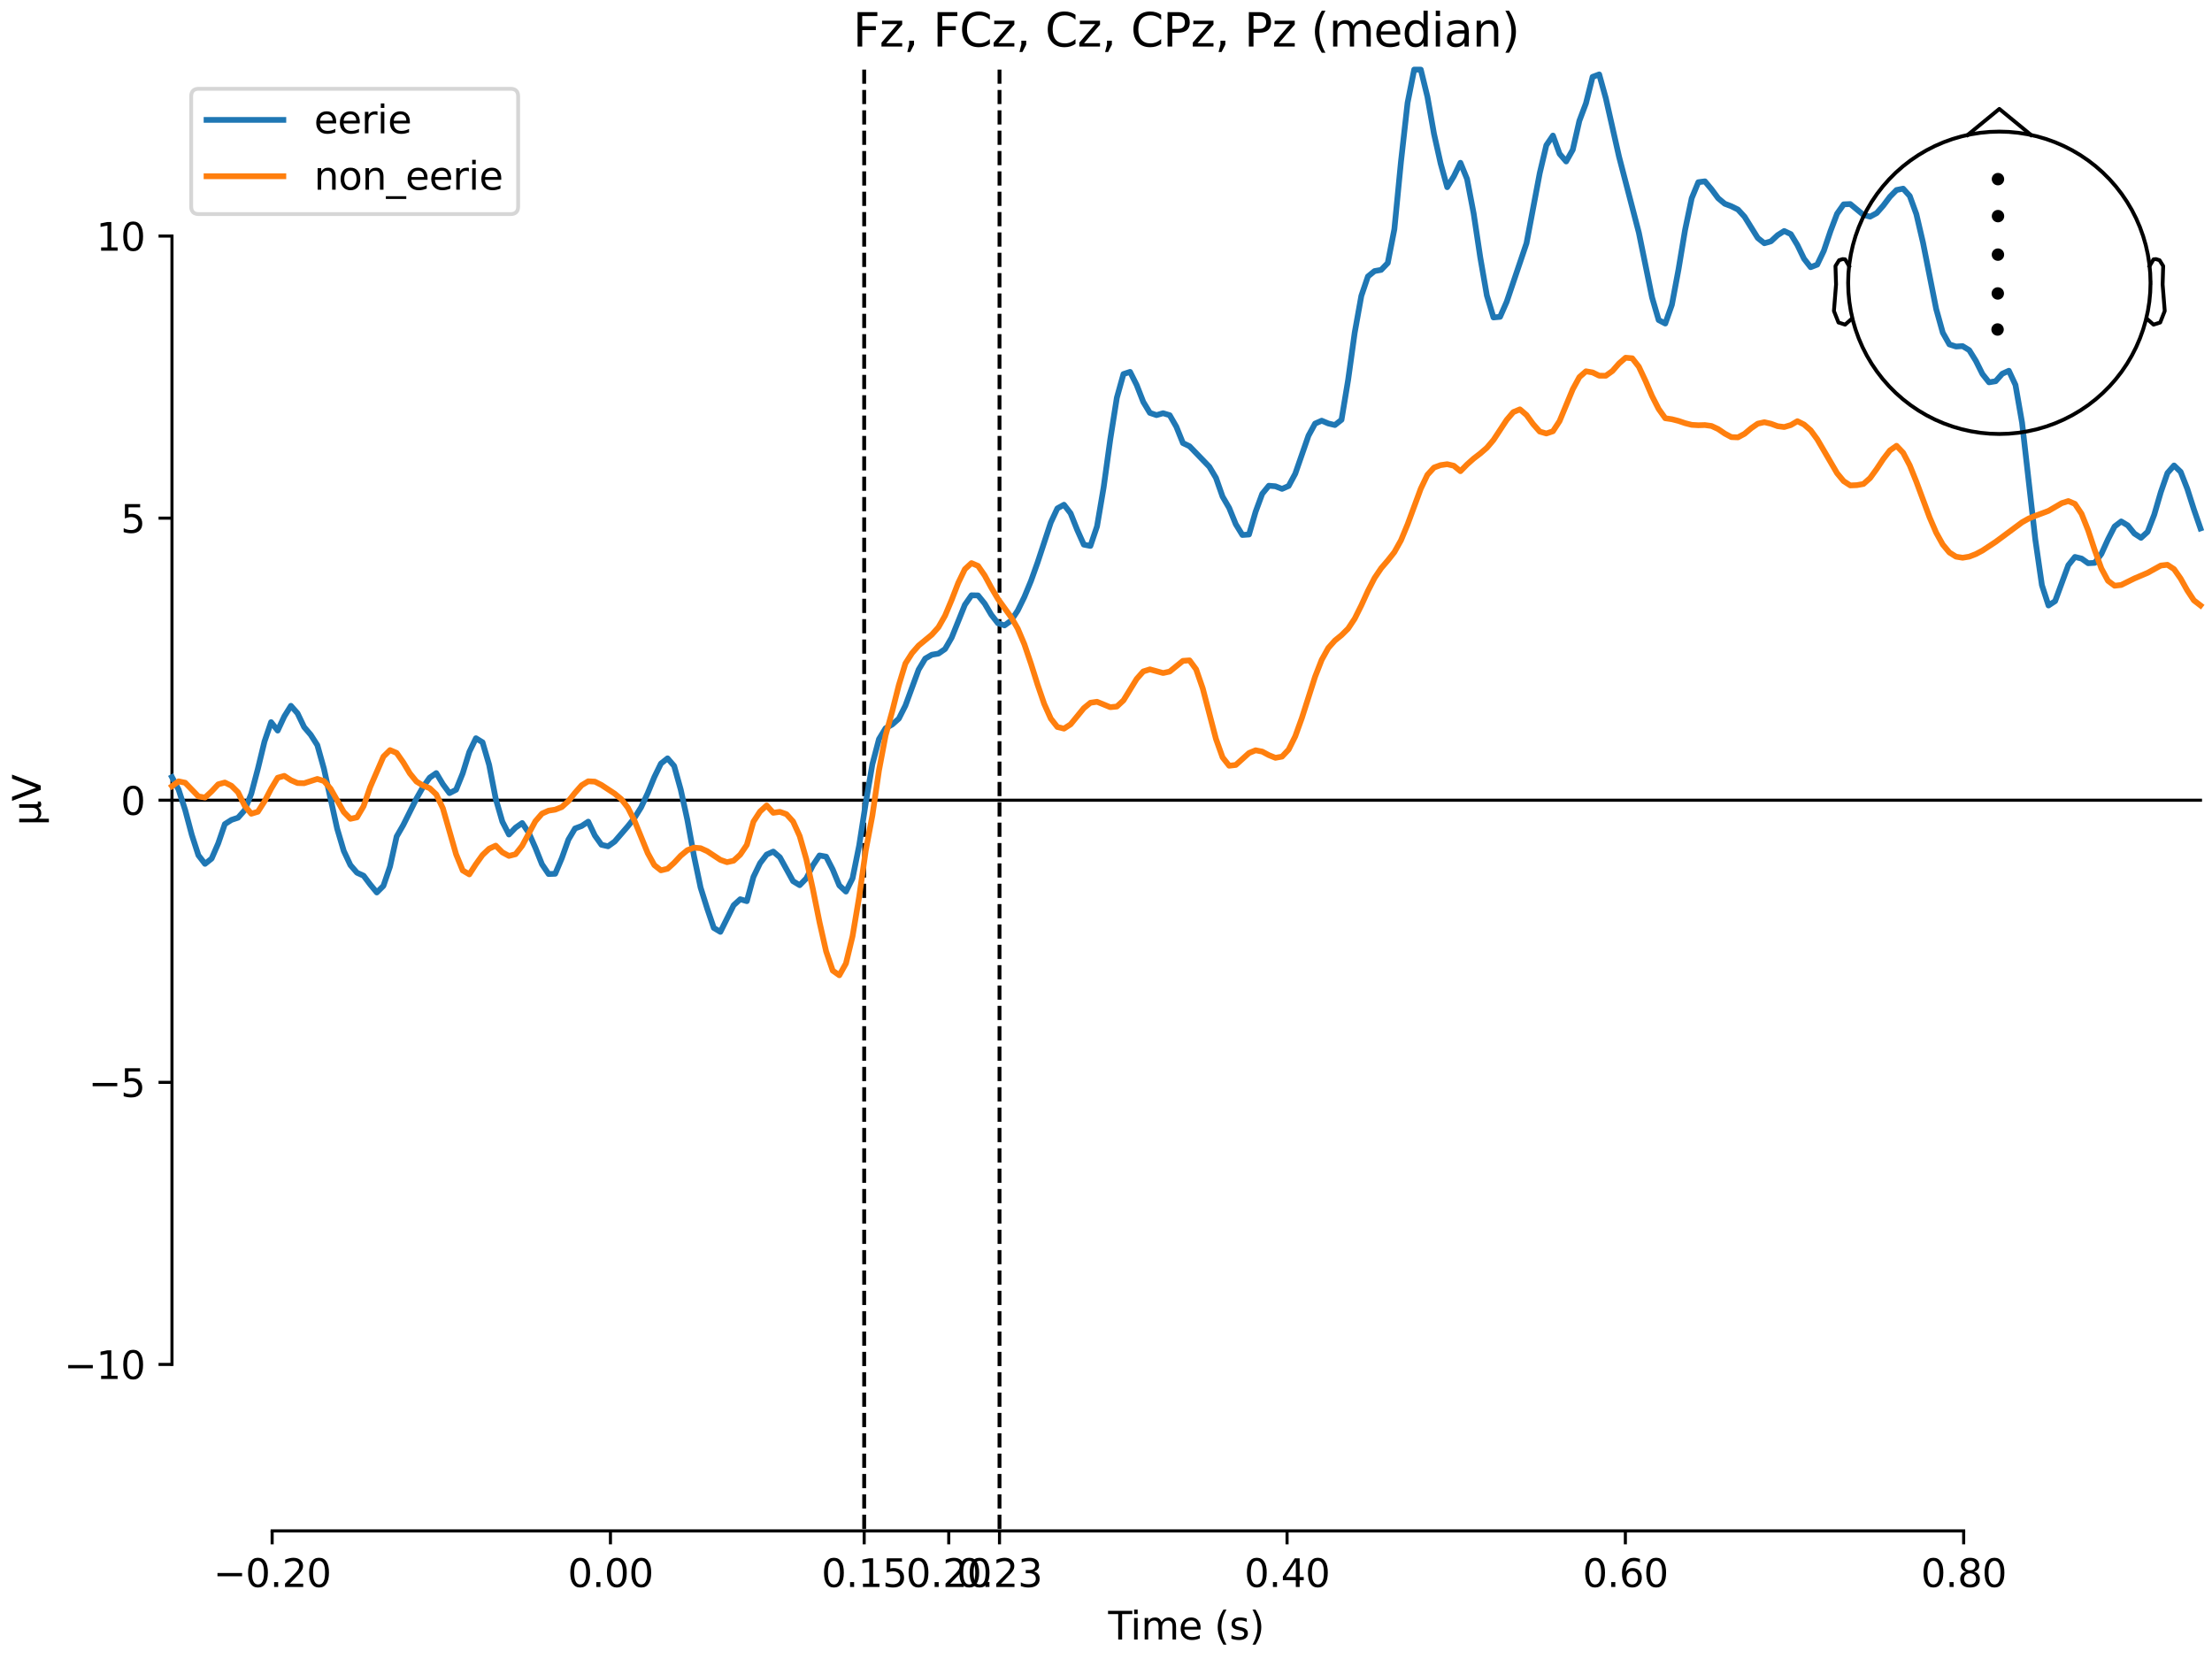 <?xml version="1.0" encoding="utf-8" standalone="no"?>
<!DOCTYPE svg PUBLIC "-//W3C//DTD SVG 1.1//EN"
  "http://www.w3.org/Graphics/SVG/1.1/DTD/svg11.dtd">
<svg xmlns:xlink="http://www.w3.org/1999/xlink" width="576pt" height="432pt" viewBox="0 0 576 432" xmlns="http://www.w3.org/2000/svg" version="1.1">
 <defs>
  <style type="text/css">*{stroke-linejoin: round; stroke-linecap: butt}</style>
 </defs>
 <g id="figure_1">
  <g id="patch_1">
   <path d="M 0 432 
L 576 432 
L 576 0 
L 0 0 
z
" style="fill: #ffffff"/>
  </g>
  <g id="axes_1">
   <g id="patch_2">
    <path d="M 44.783 398.644 
L 573 398.644 
L 573 18.118 
L 44.783 18.118 
L 44.783 398.644 
z
" style="fill: none; opacity: 0"/>
   </g>
   <g id="patch_3">
    <path d="M 44.783 355.286 
L 44.783 61.476 
" style="fill: none; stroke: #000000; stroke-width: 0.8; stroke-linejoin: miter; stroke-linecap: square"/>
   </g>
   <g id="LineCollection_1">
    <path d="M 225.031 18.118 
L 225.031 398.644 
" clip-path="url(#pe10d317ac9)" style="fill: none; stroke-dasharray: 3.7,1.6; stroke-dashoffset: 0; stroke: #000000"/>
    <path d="M 260.268 18.118 
L 260.268 398.644 
" clip-path="url(#pe10d317ac9)" style="fill: none; stroke-dasharray: 3.7,1.6; stroke-dashoffset: 0; stroke: #000000"/>
   </g>
   <g id="matplotlib.axis_1">
    <g id="xtick_1">
     <g id="line2d_1">
      <defs>
       <path id="m9ab045c591" d="M 0 0 
L 0 3.5 
" style="stroke: #000000; stroke-width: 0.8"/>
      </defs>
      <g>
       <use xlink:href="#m9ab045c591" x="70.867" y="398.644" style="stroke: #000000; stroke-width: 0.8"/>
      </g>
     </g>
     <g id="text_1">
      <!-- −0.20 -->
      <g transform="translate(55.544 413.242) scale(0.1 -0.1)">
       <defs>
        <path id="DejaVuSans-2212" d="M 678 2272 
L 4684 2272 
L 4684 1741 
L 678 1741 
L 678 2272 
z
" transform="scale(0.016)"/>
        <path id="DejaVuSans-30" d="M 2034 4250 
Q 1547 4250 1301 3770 
Q 1056 3291 1056 2328 
Q 1056 1369 1301 889 
Q 1547 409 2034 409 
Q 2525 409 2770 889 
Q 3016 1369 3016 2328 
Q 3016 3291 2770 3770 
Q 2525 4250 2034 4250 
z
M 2034 4750 
Q 2819 4750 3233 4129 
Q 3647 3509 3647 2328 
Q 3647 1150 3233 529 
Q 2819 -91 2034 -91 
Q 1250 -91 836 529 
Q 422 1150 422 2328 
Q 422 3509 836 4129 
Q 1250 4750 2034 4750 
z
" transform="scale(0.016)"/>
        <path id="DejaVuSans-2e" d="M 684 794 
L 1344 794 
L 1344 0 
L 684 0 
L 684 794 
z
" transform="scale(0.016)"/>
        <path id="DejaVuSans-32" d="M 1228 531 
L 3431 531 
L 3431 0 
L 469 0 
L 469 531 
Q 828 903 1448 1529 
Q 2069 2156 2228 2338 
Q 2531 2678 2651 2914 
Q 2772 3150 2772 3378 
Q 2772 3750 2511 3984 
Q 2250 4219 1831 4219 
Q 1534 4219 1204 4116 
Q 875 4013 500 3803 
L 500 4441 
Q 881 4594 1212 4672 
Q 1544 4750 1819 4750 
Q 2544 4750 2975 4387 
Q 3406 4025 3406 3419 
Q 3406 3131 3298 2873 
Q 3191 2616 2906 2266 
Q 2828 2175 2409 1742 
Q 1991 1309 1228 531 
z
" transform="scale(0.016)"/>
       </defs>
       <use xlink:href="#DejaVuSans-2212"/>
       <use xlink:href="#DejaVuSans-30" transform="translate(83.789 0)"/>
       <use xlink:href="#DejaVuSans-2e" transform="translate(147.412 0)"/>
       <use xlink:href="#DejaVuSans-32" transform="translate(179.199 0)"/>
       <use xlink:href="#DejaVuSans-30" transform="translate(242.822 0)"/>
      </g>
     </g>
    </g>
    <g id="xtick_2">
     <g id="line2d_2">
      <g>
       <use xlink:href="#m9ab045c591" x="158.96" y="398.644" style="stroke: #000000; stroke-width: 0.8"/>
      </g>
     </g>
     <g id="text_2">
      <!-- 0.00 -->
      <g transform="translate(147.828 413.242) scale(0.1 -0.1)">
       <use xlink:href="#DejaVuSans-30"/>
       <use xlink:href="#DejaVuSans-2e" transform="translate(63.623 0)"/>
       <use xlink:href="#DejaVuSans-30" transform="translate(95.41 0)"/>
       <use xlink:href="#DejaVuSans-30" transform="translate(159.033 0)"/>
      </g>
     </g>
    </g>
    <g id="xtick_3">
     <g id="line2d_3">
      <g>
       <use xlink:href="#m9ab045c591" x="225.031" y="398.644" style="stroke: #000000; stroke-width: 0.8"/>
      </g>
     </g>
     <g id="text_3">
      <!-- 0.15 -->
      <g transform="translate(213.898 413.242) scale(0.1 -0.1)">
       <defs>
        <path id="DejaVuSans-31" d="M 794 531 
L 1825 531 
L 1825 4091 
L 703 3866 
L 703 4441 
L 1819 4666 
L 2450 4666 
L 2450 531 
L 3481 531 
L 3481 0 
L 794 0 
L 794 531 
z
" transform="scale(0.016)"/>
        <path id="DejaVuSans-35" d="M 691 4666 
L 3169 4666 
L 3169 4134 
L 1269 4134 
L 1269 2991 
Q 1406 3038 1543 3061 
Q 1681 3084 1819 3084 
Q 2600 3084 3056 2656 
Q 3513 2228 3513 1497 
Q 3513 744 3044 326 
Q 2575 -91 1722 -91 
Q 1428 -91 1123 -41 
Q 819 9 494 109 
L 494 744 
Q 775 591 1075 516 
Q 1375 441 1709 441 
Q 2250 441 2565 725 
Q 2881 1009 2881 1497 
Q 2881 1984 2565 2268 
Q 2250 2553 1709 2553 
Q 1456 2553 1204 2497 
Q 953 2441 691 2322 
L 691 4666 
z
" transform="scale(0.016)"/>
       </defs>
       <use xlink:href="#DejaVuSans-30"/>
       <use xlink:href="#DejaVuSans-2e" transform="translate(63.623 0)"/>
       <use xlink:href="#DejaVuSans-31" transform="translate(95.41 0)"/>
       <use xlink:href="#DejaVuSans-35" transform="translate(159.033 0)"/>
      </g>
     </g>
    </g>
    <g id="xtick_4">
     <g id="line2d_4">
      <g>
       <use xlink:href="#m9ab045c591" x="247.054" y="398.644" style="stroke: #000000; stroke-width: 0.8"/>
      </g>
     </g>
     <g id="text_4">
      <!-- 0.20 -->
      <g transform="translate(235.921 413.242) scale(0.1 -0.1)">
       <use xlink:href="#DejaVuSans-30"/>
       <use xlink:href="#DejaVuSans-2e" transform="translate(63.623 0)"/>
       <use xlink:href="#DejaVuSans-32" transform="translate(95.41 0)"/>
       <use xlink:href="#DejaVuSans-30" transform="translate(159.033 0)"/>
      </g>
     </g>
    </g>
    <g id="xtick_5">
     <g id="line2d_5">
      <g>
       <use xlink:href="#m9ab045c591" x="260.268" y="398.644" style="stroke: #000000; stroke-width: 0.8"/>
      </g>
     </g>
     <g id="text_5">
      <!-- 0.23 -->
      <g transform="translate(249.135 413.242) scale(0.1 -0.1)">
       <defs>
        <path id="DejaVuSans-33" d="M 2597 2516 
Q 3050 2419 3304 2112 
Q 3559 1806 3559 1356 
Q 3559 666 3084 287 
Q 2609 -91 1734 -91 
Q 1441 -91 1130 -33 
Q 819 25 488 141 
L 488 750 
Q 750 597 1062 519 
Q 1375 441 1716 441 
Q 2309 441 2620 675 
Q 2931 909 2931 1356 
Q 2931 1769 2642 2001 
Q 2353 2234 1838 2234 
L 1294 2234 
L 1294 2753 
L 1863 2753 
Q 2328 2753 2575 2939 
Q 2822 3125 2822 3475 
Q 2822 3834 2567 4026 
Q 2313 4219 1838 4219 
Q 1578 4219 1281 4162 
Q 984 4106 628 3988 
L 628 4550 
Q 988 4650 1302 4700 
Q 1616 4750 1894 4750 
Q 2613 4750 3031 4423 
Q 3450 4097 3450 3541 
Q 3450 3153 3228 2886 
Q 3006 2619 2597 2516 
z
" transform="scale(0.016)"/>
       </defs>
       <use xlink:href="#DejaVuSans-30"/>
       <use xlink:href="#DejaVuSans-2e" transform="translate(63.623 0)"/>
       <use xlink:href="#DejaVuSans-32" transform="translate(95.41 0)"/>
       <use xlink:href="#DejaVuSans-33" transform="translate(159.033 0)"/>
      </g>
     </g>
    </g>
    <g id="xtick_6">
     <g id="line2d_6">
      <g>
       <use xlink:href="#m9ab045c591" x="335.147" y="398.644" style="stroke: #000000; stroke-width: 0.8"/>
      </g>
     </g>
     <g id="text_6">
      <!-- 0.40 -->
      <g transform="translate(324.015 413.242) scale(0.1 -0.1)">
       <defs>
        <path id="DejaVuSans-34" d="M 2419 4116 
L 825 1625 
L 2419 1625 
L 2419 4116 
z
M 2253 4666 
L 3047 4666 
L 3047 1625 
L 3713 1625 
L 3713 1100 
L 3047 1100 
L 3047 0 
L 2419 0 
L 2419 1100 
L 313 1100 
L 313 1709 
L 2253 4666 
z
" transform="scale(0.016)"/>
       </defs>
       <use xlink:href="#DejaVuSans-30"/>
       <use xlink:href="#DejaVuSans-2e" transform="translate(63.623 0)"/>
       <use xlink:href="#DejaVuSans-34" transform="translate(95.41 0)"/>
       <use xlink:href="#DejaVuSans-30" transform="translate(159.033 0)"/>
      </g>
     </g>
    </g>
    <g id="xtick_7">
     <g id="line2d_7">
      <g>
       <use xlink:href="#m9ab045c591" x="423.241" y="398.644" style="stroke: #000000; stroke-width: 0.8"/>
      </g>
     </g>
     <g id="text_7">
      <!-- 0.60 -->
      <g transform="translate(412.108 413.242) scale(0.1 -0.1)">
       <defs>
        <path id="DejaVuSans-36" d="M 2113 2584 
Q 1688 2584 1439 2293 
Q 1191 2003 1191 1497 
Q 1191 994 1439 701 
Q 1688 409 2113 409 
Q 2538 409 2786 701 
Q 3034 994 3034 1497 
Q 3034 2003 2786 2293 
Q 2538 2584 2113 2584 
z
M 3366 4563 
L 3366 3988 
Q 3128 4100 2886 4159 
Q 2644 4219 2406 4219 
Q 1781 4219 1451 3797 
Q 1122 3375 1075 2522 
Q 1259 2794 1537 2939 
Q 1816 3084 2150 3084 
Q 2853 3084 3261 2657 
Q 3669 2231 3669 1497 
Q 3669 778 3244 343 
Q 2819 -91 2113 -91 
Q 1303 -91 875 529 
Q 447 1150 447 2328 
Q 447 3434 972 4092 
Q 1497 4750 2381 4750 
Q 2619 4750 2861 4703 
Q 3103 4656 3366 4563 
z
" transform="scale(0.016)"/>
       </defs>
       <use xlink:href="#DejaVuSans-30"/>
       <use xlink:href="#DejaVuSans-2e" transform="translate(63.623 0)"/>
       <use xlink:href="#DejaVuSans-36" transform="translate(95.41 0)"/>
       <use xlink:href="#DejaVuSans-30" transform="translate(159.033 0)"/>
      </g>
     </g>
    </g>
    <g id="xtick_8">
     <g id="line2d_8">
      <g>
       <use xlink:href="#m9ab045c591" x="511.334" y="398.644" style="stroke: #000000; stroke-width: 0.8"/>
      </g>
     </g>
     <g id="text_8">
      <!-- 0.80 -->
      <g transform="translate(500.202 413.242) scale(0.1 -0.1)">
       <defs>
        <path id="DejaVuSans-38" d="M 2034 2216 
Q 1584 2216 1326 1975 
Q 1069 1734 1069 1313 
Q 1069 891 1326 650 
Q 1584 409 2034 409 
Q 2484 409 2743 651 
Q 3003 894 3003 1313 
Q 3003 1734 2745 1975 
Q 2488 2216 2034 2216 
z
M 1403 2484 
Q 997 2584 770 2862 
Q 544 3141 544 3541 
Q 544 4100 942 4425 
Q 1341 4750 2034 4750 
Q 2731 4750 3128 4425 
Q 3525 4100 3525 3541 
Q 3525 3141 3298 2862 
Q 3072 2584 2669 2484 
Q 3125 2378 3379 2068 
Q 3634 1759 3634 1313 
Q 3634 634 3220 271 
Q 2806 -91 2034 -91 
Q 1263 -91 848 271 
Q 434 634 434 1313 
Q 434 1759 690 2068 
Q 947 2378 1403 2484 
z
M 1172 3481 
Q 1172 3119 1398 2916 
Q 1625 2713 2034 2713 
Q 2441 2713 2670 2916 
Q 2900 3119 2900 3481 
Q 2900 3844 2670 4047 
Q 2441 4250 2034 4250 
Q 1625 4250 1398 4047 
Q 1172 3844 1172 3481 
z
" transform="scale(0.016)"/>
       </defs>
       <use xlink:href="#DejaVuSans-30"/>
       <use xlink:href="#DejaVuSans-2e" transform="translate(63.623 0)"/>
       <use xlink:href="#DejaVuSans-38" transform="translate(95.41 0)"/>
       <use xlink:href="#DejaVuSans-30" transform="translate(159.033 0)"/>
      </g>
     </g>
    </g>
    <g id="text_9">
     <!-- Time (s) -->
     <g transform="translate(288.562 426.92) scale(0.1 -0.1)">
      <defs>
       <path id="DejaVuSans-54" d="M -19 4666 
L 3928 4666 
L 3928 4134 
L 2272 4134 
L 2272 0 
L 1638 0 
L 1638 4134 
L -19 4134 
L -19 4666 
z
" transform="scale(0.016)"/>
       <path id="DejaVuSans-69" d="M 603 3500 
L 1178 3500 
L 1178 0 
L 603 0 
L 603 3500 
z
M 603 4863 
L 1178 4863 
L 1178 4134 
L 603 4134 
L 603 4863 
z
" transform="scale(0.016)"/>
       <path id="DejaVuSans-6d" d="M 3328 2828 
Q 3544 3216 3844 3400 
Q 4144 3584 4550 3584 
Q 5097 3584 5394 3201 
Q 5691 2819 5691 2113 
L 5691 0 
L 5113 0 
L 5113 2094 
Q 5113 2597 4934 2840 
Q 4756 3084 4391 3084 
Q 3944 3084 3684 2787 
Q 3425 2491 3425 1978 
L 3425 0 
L 2847 0 
L 2847 2094 
Q 2847 2600 2669 2842 
Q 2491 3084 2119 3084 
Q 1678 3084 1418 2786 
Q 1159 2488 1159 1978 
L 1159 0 
L 581 0 
L 581 3500 
L 1159 3500 
L 1159 2956 
Q 1356 3278 1631 3431 
Q 1906 3584 2284 3584 
Q 2666 3584 2933 3390 
Q 3200 3197 3328 2828 
z
" transform="scale(0.016)"/>
       <path id="DejaVuSans-65" d="M 3597 1894 
L 3597 1613 
L 953 1613 
Q 991 1019 1311 708 
Q 1631 397 2203 397 
Q 2534 397 2845 478 
Q 3156 559 3463 722 
L 3463 178 
Q 3153 47 2828 -22 
Q 2503 -91 2169 -91 
Q 1331 -91 842 396 
Q 353 884 353 1716 
Q 353 2575 817 3079 
Q 1281 3584 2069 3584 
Q 2775 3584 3186 3129 
Q 3597 2675 3597 1894 
z
M 3022 2063 
Q 3016 2534 2758 2815 
Q 2500 3097 2075 3097 
Q 1594 3097 1305 2825 
Q 1016 2553 972 2059 
L 3022 2063 
z
" transform="scale(0.016)"/>
       <path id="DejaVuSans-20" transform="scale(0.016)"/>
       <path id="DejaVuSans-28" d="M 1984 4856 
Q 1566 4138 1362 3434 
Q 1159 2731 1159 2009 
Q 1159 1288 1364 580 
Q 1569 -128 1984 -844 
L 1484 -844 
Q 1016 -109 783 600 
Q 550 1309 550 2009 
Q 550 2706 781 3412 
Q 1013 4119 1484 4856 
L 1984 4856 
z
" transform="scale(0.016)"/>
       <path id="DejaVuSans-73" d="M 2834 3397 
L 2834 2853 
Q 2591 2978 2328 3040 
Q 2066 3103 1784 3103 
Q 1356 3103 1142 2972 
Q 928 2841 928 2578 
Q 928 2378 1081 2264 
Q 1234 2150 1697 2047 
L 1894 2003 
Q 2506 1872 2764 1633 
Q 3022 1394 3022 966 
Q 3022 478 2636 193 
Q 2250 -91 1575 -91 
Q 1294 -91 989 -36 
Q 684 19 347 128 
L 347 722 
Q 666 556 975 473 
Q 1284 391 1588 391 
Q 1994 391 2212 530 
Q 2431 669 2431 922 
Q 2431 1156 2273 1281 
Q 2116 1406 1581 1522 
L 1381 1569 
Q 847 1681 609 1914 
Q 372 2147 372 2553 
Q 372 3047 722 3315 
Q 1072 3584 1716 3584 
Q 2034 3584 2315 3537 
Q 2597 3491 2834 3397 
z
" transform="scale(0.016)"/>
       <path id="DejaVuSans-29" d="M 513 4856 
L 1013 4856 
Q 1481 4119 1714 3412 
Q 1947 2706 1947 2009 
Q 1947 1309 1714 600 
Q 1481 -109 1013 -844 
L 513 -844 
Q 928 -128 1133 580 
Q 1338 1288 1338 2009 
Q 1338 2731 1133 3434 
Q 928 4138 513 4856 
z
" transform="scale(0.016)"/>
      </defs>
      <use xlink:href="#DejaVuSans-54"/>
      <use xlink:href="#DejaVuSans-69" transform="translate(57.959 0)"/>
      <use xlink:href="#DejaVuSans-6d" transform="translate(85.742 0)"/>
      <use xlink:href="#DejaVuSans-65" transform="translate(183.154 0)"/>
      <use xlink:href="#DejaVuSans-20" transform="translate(244.678 0)"/>
      <use xlink:href="#DejaVuSans-28" transform="translate(276.465 0)"/>
      <use xlink:href="#DejaVuSans-73" transform="translate(315.479 0)"/>
      <use xlink:href="#DejaVuSans-29" transform="translate(367.578 0)"/>
     </g>
    </g>
   </g>
   <g id="matplotlib.axis_2">
    <g id="ytick_1">
     <g id="line2d_9">
      <defs>
       <path id="m33fb8a7270" d="M 0 0 
L -3.5 0 
" style="stroke: #000000; stroke-width: 0.8"/>
      </defs>
      <g>
       <use xlink:href="#m33fb8a7270" x="44.783" y="355.286" style="stroke: #000000; stroke-width: 0.8"/>
      </g>
     </g>
     <g id="text_10">
      <!-- −10 -->
      <g transform="translate(16.678 359.085) scale(0.1 -0.1)">
       <use xlink:href="#DejaVuSans-2212"/>
       <use xlink:href="#DejaVuSans-31" transform="translate(83.789 0)"/>
       <use xlink:href="#DejaVuSans-30" transform="translate(147.412 0)"/>
      </g>
     </g>
    </g>
    <g id="ytick_2">
     <g id="line2d_10">
      <g>
       <use xlink:href="#m33fb8a7270" x="44.783" y="281.833" style="stroke: #000000; stroke-width: 0.8"/>
      </g>
     </g>
     <g id="text_11">
      <!-- −5 -->
      <g transform="translate(23.041 285.632) scale(0.1 -0.1)">
       <use xlink:href="#DejaVuSans-2212"/>
       <use xlink:href="#DejaVuSans-35" transform="translate(83.789 0)"/>
      </g>
     </g>
    </g>
    <g id="ytick_3">
     <g id="line2d_11">
      <g>
       <use xlink:href="#m33fb8a7270" x="44.783" y="208.381" style="stroke: #000000; stroke-width: 0.8"/>
      </g>
     </g>
     <g id="text_12">
      <!-- 0 -->
      <g transform="translate(31.421 212.18) scale(0.1 -0.1)">
       <use xlink:href="#DejaVuSans-30"/>
      </g>
     </g>
    </g>
    <g id="ytick_4">
     <g id="line2d_12">
      <g>
       <use xlink:href="#m33fb8a7270" x="44.783" y="134.929" style="stroke: #000000; stroke-width: 0.8"/>
      </g>
     </g>
     <g id="text_13">
      <!-- 5 -->
      <g transform="translate(31.421 138.728) scale(0.1 -0.1)">
       <use xlink:href="#DejaVuSans-35"/>
      </g>
     </g>
    </g>
    <g id="ytick_5">
     <g id="line2d_13">
      <g>
       <use xlink:href="#m33fb8a7270" x="44.783" y="61.476" style="stroke: #000000; stroke-width: 0.8"/>
      </g>
     </g>
     <g id="text_14">
      <!-- 10 -->
      <g transform="translate(25.058 65.276) scale(0.1 -0.1)">
       <use xlink:href="#DejaVuSans-31"/>
       <use xlink:href="#DejaVuSans-30" transform="translate(63.623 0)"/>
      </g>
     </g>
    </g>
    <g id="text_15">
     <!-- µV -->
     <g transform="translate(10.599 214.982) rotate(-90) scale(0.1 -0.1)">
      <defs>
       <path id="DejaVuSans-b5" d="M 544 -1331 
L 544 3500 
L 1119 3500 
L 1119 1325 
Q 1119 872 1334 640 
Q 1550 409 1972 409 
Q 2434 409 2667 671 
Q 2900 934 2900 1459 
L 2900 3500 
L 3475 3500 
L 3475 806 
Q 3475 619 3529 530 
Q 3584 441 3700 441 
Q 3728 441 3778 458 
Q 3828 475 3916 513 
L 3916 50 
Q 3788 -22 3673 -56 
Q 3559 -91 3450 -91 
Q 3234 -91 3106 31 
Q 2978 153 2931 403 
Q 2775 156 2548 32 
Q 2322 -91 2016 -91 
Q 1697 -91 1473 31 
Q 1250 153 1119 397 
L 1119 -1331 
L 544 -1331 
z
" transform="scale(0.016)"/>
       <path id="DejaVuSans-56" d="M 1831 0 
L 50 4666 
L 709 4666 
L 2188 738 
L 3669 4666 
L 4325 4666 
L 2547 0 
L 1831 0 
z
" transform="scale(0.016)"/>
      </defs>
      <use xlink:href="#DejaVuSans-b5"/>
      <use xlink:href="#DejaVuSans-56" transform="translate(63.623 0)"/>
     </g>
    </g>
   </g>
   <g id="patch_4">
    <path d="M 70.867 398.644 
L 511.334 398.644 
" style="fill: none; stroke: #000000; stroke-width: 0.8; stroke-linejoin: miter; stroke-linecap: square"/>
   </g>
   <g id="patch_5">
    <path d="M 44.783 208.381 
L 573 208.381 
" style="fill: none; stroke: #000000; stroke-width: 0.8; stroke-linejoin: miter; stroke-linecap: square"/>
   </g>
   <g id="text_16">
    <!-- Fz, FCz, Cz, CPz, Pz (median) -->
    <g transform="translate(222.104 12.118) scale(0.12 -0.12)">
     <defs>
      <path id="DejaVuSans-46" d="M 628 4666 
L 3309 4666 
L 3309 4134 
L 1259 4134 
L 1259 2759 
L 3109 2759 
L 3109 2228 
L 1259 2228 
L 1259 0 
L 628 0 
L 628 4666 
z
" transform="scale(0.016)"/>
      <path id="DejaVuSans-7a" d="M 353 3500 
L 3084 3500 
L 3084 2975 
L 922 459 
L 3084 459 
L 3084 0 
L 275 0 
L 275 525 
L 2438 3041 
L 353 3041 
L 353 3500 
z
" transform="scale(0.016)"/>
      <path id="DejaVuSans-2c" d="M 750 794 
L 1409 794 
L 1409 256 
L 897 -744 
L 494 -744 
L 750 256 
L 750 794 
z
" transform="scale(0.016)"/>
      <path id="DejaVuSans-43" d="M 4122 4306 
L 4122 3641 
Q 3803 3938 3442 4084 
Q 3081 4231 2675 4231 
Q 1875 4231 1450 3742 
Q 1025 3253 1025 2328 
Q 1025 1406 1450 917 
Q 1875 428 2675 428 
Q 3081 428 3442 575 
Q 3803 722 4122 1019 
L 4122 359 
Q 3791 134 3420 21 
Q 3050 -91 2638 -91 
Q 1578 -91 968 557 
Q 359 1206 359 2328 
Q 359 3453 968 4101 
Q 1578 4750 2638 4750 
Q 3056 4750 3426 4639 
Q 3797 4528 4122 4306 
z
" transform="scale(0.016)"/>
      <path id="DejaVuSans-50" d="M 1259 4147 
L 1259 2394 
L 2053 2394 
Q 2494 2394 2734 2622 
Q 2975 2850 2975 3272 
Q 2975 3691 2734 3919 
Q 2494 4147 2053 4147 
L 1259 4147 
z
M 628 4666 
L 2053 4666 
Q 2838 4666 3239 4311 
Q 3641 3956 3641 3272 
Q 3641 2581 3239 2228 
Q 2838 1875 2053 1875 
L 1259 1875 
L 1259 0 
L 628 0 
L 628 4666 
z
" transform="scale(0.016)"/>
      <path id="DejaVuSans-64" d="M 2906 2969 
L 2906 4863 
L 3481 4863 
L 3481 0 
L 2906 0 
L 2906 525 
Q 2725 213 2448 61 
Q 2172 -91 1784 -91 
Q 1150 -91 751 415 
Q 353 922 353 1747 
Q 353 2572 751 3078 
Q 1150 3584 1784 3584 
Q 2172 3584 2448 3432 
Q 2725 3281 2906 2969 
z
M 947 1747 
Q 947 1113 1208 752 
Q 1469 391 1925 391 
Q 2381 391 2643 752 
Q 2906 1113 2906 1747 
Q 2906 2381 2643 2742 
Q 2381 3103 1925 3103 
Q 1469 3103 1208 2742 
Q 947 2381 947 1747 
z
" transform="scale(0.016)"/>
      <path id="DejaVuSans-61" d="M 2194 1759 
Q 1497 1759 1228 1600 
Q 959 1441 959 1056 
Q 959 750 1161 570 
Q 1363 391 1709 391 
Q 2188 391 2477 730 
Q 2766 1069 2766 1631 
L 2766 1759 
L 2194 1759 
z
M 3341 1997 
L 3341 0 
L 2766 0 
L 2766 531 
Q 2569 213 2275 61 
Q 1981 -91 1556 -91 
Q 1019 -91 701 211 
Q 384 513 384 1019 
Q 384 1609 779 1909 
Q 1175 2209 1959 2209 
L 2766 2209 
L 2766 2266 
Q 2766 2663 2505 2880 
Q 2244 3097 1772 3097 
Q 1472 3097 1187 3025 
Q 903 2953 641 2809 
L 641 3341 
Q 956 3463 1253 3523 
Q 1550 3584 1831 3584 
Q 2591 3584 2966 3190 
Q 3341 2797 3341 1997 
z
" transform="scale(0.016)"/>
      <path id="DejaVuSans-6e" d="M 3513 2113 
L 3513 0 
L 2938 0 
L 2938 2094 
Q 2938 2591 2744 2837 
Q 2550 3084 2163 3084 
Q 1697 3084 1428 2787 
Q 1159 2491 1159 1978 
L 1159 0 
L 581 0 
L 581 3500 
L 1159 3500 
L 1159 2956 
Q 1366 3272 1645 3428 
Q 1925 3584 2291 3584 
Q 2894 3584 3203 3211 
Q 3513 2838 3513 2113 
z
" transform="scale(0.016)"/>
     </defs>
     <use xlink:href="#DejaVuSans-46"/>
     <use xlink:href="#DejaVuSans-7a" transform="translate(57.52 0)"/>
     <use xlink:href="#DejaVuSans-2c" transform="translate(110.01 0)"/>
     <use xlink:href="#DejaVuSans-20" transform="translate(141.797 0)"/>
     <use xlink:href="#DejaVuSans-46" transform="translate(173.584 0)"/>
     <use xlink:href="#DejaVuSans-43" transform="translate(231.104 0)"/>
     <use xlink:href="#DejaVuSans-7a" transform="translate(300.928 0)"/>
     <use xlink:href="#DejaVuSans-2c" transform="translate(353.418 0)"/>
     <use xlink:href="#DejaVuSans-20" transform="translate(385.205 0)"/>
     <use xlink:href="#DejaVuSans-43" transform="translate(416.992 0)"/>
     <use xlink:href="#DejaVuSans-7a" transform="translate(486.816 0)"/>
     <use xlink:href="#DejaVuSans-2c" transform="translate(539.307 0)"/>
     <use xlink:href="#DejaVuSans-20" transform="translate(571.094 0)"/>
     <use xlink:href="#DejaVuSans-43" transform="translate(602.881 0)"/>
     <use xlink:href="#DejaVuSans-50" transform="translate(672.705 0)"/>
     <use xlink:href="#DejaVuSans-7a" transform="translate(733.008 0)"/>
     <use xlink:href="#DejaVuSans-2c" transform="translate(785.498 0)"/>
     <use xlink:href="#DejaVuSans-20" transform="translate(817.285 0)"/>
     <use xlink:href="#DejaVuSans-50" transform="translate(849.072 0)"/>
     <use xlink:href="#DejaVuSans-7a" transform="translate(909.375 0)"/>
     <use xlink:href="#DejaVuSans-20" transform="translate(961.865 0)"/>
     <use xlink:href="#DejaVuSans-28" transform="translate(993.652 0)"/>
     <use xlink:href="#DejaVuSans-6d" transform="translate(1032.666 0)"/>
     <use xlink:href="#DejaVuSans-65" transform="translate(1130.078 0)"/>
     <use xlink:href="#DejaVuSans-64" transform="translate(1191.602 0)"/>
     <use xlink:href="#DejaVuSans-69" transform="translate(1255.078 0)"/>
     <use xlink:href="#DejaVuSans-61" transform="translate(1282.861 0)"/>
     <use xlink:href="#DejaVuSans-6e" transform="translate(1344.141 0)"/>
     <use xlink:href="#DejaVuSans-29" transform="translate(1407.52 0)"/>
    </g>
   </g>
   <g id="legend_1">
    <g id="patch_6">
     <path d="M 51.783 55.753 
L 132.925 55.753 
Q 134.925 55.753 134.925 53.753 
L 134.925 25.118 
Q 134.925 23.118 132.925 23.118 
L 51.783 23.118 
Q 49.783 23.118 49.783 25.118 
L 49.783 53.753 
Q 49.783 55.753 51.783 55.753 
z
" style="fill: #ffffff; opacity: 0.8; stroke: #cccccc; stroke-linejoin: miter"/>
    </g>
    <g id="line2d_14">
     <path d="M 53.783 31.217 
L 63.783 31.217 
L 73.783 31.217 
" style="fill: none; stroke: #1f77b4; stroke-width: 1.5; stroke-linecap: square"/>
    </g>
    <g id="text_17">
     <!-- eerie -->
     <g transform="translate(81.783 34.717) scale(0.1 -0.1)">
      <defs>
       <path id="DejaVuSans-72" d="M 2631 2963 
Q 2534 3019 2420 3045 
Q 2306 3072 2169 3072 
Q 1681 3072 1420 2755 
Q 1159 2438 1159 1844 
L 1159 0 
L 581 0 
L 581 3500 
L 1159 3500 
L 1159 2956 
Q 1341 3275 1631 3429 
Q 1922 3584 2338 3584 
Q 2397 3584 2469 3576 
Q 2541 3569 2628 3553 
L 2631 2963 
z
" transform="scale(0.016)"/>
      </defs>
      <use xlink:href="#DejaVuSans-65"/>
      <use xlink:href="#DejaVuSans-65" transform="translate(61.523 0)"/>
      <use xlink:href="#DejaVuSans-72" transform="translate(123.047 0)"/>
      <use xlink:href="#DejaVuSans-69" transform="translate(164.16 0)"/>
      <use xlink:href="#DejaVuSans-65" transform="translate(191.943 0)"/>
     </g>
    </g>
    <g id="line2d_15">
     <path d="M 53.783 45.895 
L 63.783 45.895 
L 73.783 45.895 
" style="fill: none; stroke: #ff7f0e; stroke-width: 1.5; stroke-linecap: square"/>
    </g>
    <g id="text_18">
     <!-- non_eerie -->
     <g transform="translate(81.783 49.395) scale(0.1 -0.1)">
      <defs>
       <path id="DejaVuSans-6f" d="M 1959 3097 
Q 1497 3097 1228 2736 
Q 959 2375 959 1747 
Q 959 1119 1226 758 
Q 1494 397 1959 397 
Q 2419 397 2687 759 
Q 2956 1122 2956 1747 
Q 2956 2369 2687 2733 
Q 2419 3097 1959 3097 
z
M 1959 3584 
Q 2709 3584 3137 3096 
Q 3566 2609 3566 1747 
Q 3566 888 3137 398 
Q 2709 -91 1959 -91 
Q 1206 -91 779 398 
Q 353 888 353 1747 
Q 353 2609 779 3096 
Q 1206 3584 1959 3584 
z
" transform="scale(0.016)"/>
       <path id="DejaVuSans-5f" d="M 3263 -1063 
L 3263 -1509 
L -63 -1509 
L -63 -1063 
L 3263 -1063 
z
" transform="scale(0.016)"/>
      </defs>
      <use xlink:href="#DejaVuSans-6e"/>
      <use xlink:href="#DejaVuSans-6f" transform="translate(63.379 0)"/>
      <use xlink:href="#DejaVuSans-6e" transform="translate(124.561 0)"/>
      <use xlink:href="#DejaVuSans-5f" transform="translate(187.939 0)"/>
      <use xlink:href="#DejaVuSans-65" transform="translate(237.939 0)"/>
      <use xlink:href="#DejaVuSans-65" transform="translate(299.463 0)"/>
      <use xlink:href="#DejaVuSans-72" transform="translate(360.986 0)"/>
      <use xlink:href="#DejaVuSans-69" transform="translate(402.1 0)"/>
      <use xlink:href="#DejaVuSans-65" transform="translate(429.883 0)"/>
     </g>
    </g>
   </g>
   <g id="line2d_16">
    <path d="M 44.783 202.355 
L 46.504 205.597 
L 48.224 210.94 
L 49.945 217.392 
L 51.665 222.712 
L 53.386 224.947 
L 55.107 223.575 
L 56.827 219.609 
L 58.548 214.594 
L 60.268 213.498 
L 61.989 212.926 
L 63.709 210.985 
L 65.43 206.695 
L 67.151 200.19 
L 68.871 193.102 
L 70.592 188.042 
L 72.312 190.241 
L 74.033 186.551 
L 75.753 183.79 
L 77.474 185.738 
L 79.195 189.327 
L 80.915 191.338 
L 82.636 194.039 
L 84.356 200.185 
L 87.797 215.788 
L 89.518 221.585 
L 91.239 225.256 
L 92.959 227.252 
L 94.68 228.034 
L 96.4 230.319 
L 98.121 232.398 
L 99.841 230.678 
L 101.562 225.621 
L 103.283 217.831 
L 105.003 214.844 
L 108.444 207.949 
L 110.165 204.919 
L 111.886 202.506 
L 113.606 201.31 
L 115.327 204.199 
L 117.047 206.528 
L 118.768 205.647 
L 120.488 201.383 
L 122.209 195.798 
L 123.93 192.233 
L 125.65 193.289 
L 127.371 199.173 
L 129.091 208.006 
L 130.812 213.959 
L 132.532 217.301 
L 134.253 215.517 
L 135.974 214.312 
L 137.694 216.868 
L 139.415 220.758 
L 141.135 225.061 
L 142.856 227.598 
L 144.576 227.526 
L 146.297 223.458 
L 148.018 218.63 
L 149.738 215.728 
L 151.459 215.087 
L 153.179 213.955 
L 154.9 217.567 
L 156.62 219.981 
L 158.341 220.376 
L 160.062 219.137 
L 163.503 215.138 
L 165.223 212.98 
L 166.944 210.213 
L 168.664 206.543 
L 170.385 202.357 
L 172.106 198.832 
L 173.826 197.47 
L 175.547 199.454 
L 177.267 205.636 
L 178.988 213.505 
L 180.709 222.895 
L 182.429 231.1 
L 184.15 236.583 
L 185.87 241.63 
L 187.591 242.654 
L 191.032 235.725 
L 192.753 234.162 
L 194.473 234.659 
L 196.194 228.344 
L 197.914 224.782 
L 199.635 222.523 
L 201.355 221.752 
L 203.076 223.228 
L 206.517 229.461 
L 208.238 230.499 
L 209.958 228.734 
L 211.679 225.337 
L 213.399 222.756 
L 215.12 223.07 
L 216.841 226.418 
L 218.561 230.571 
L 220.282 232.165 
L 222.002 228.707 
L 223.723 220.174 
L 225.443 209.096 
L 227.164 199.013 
L 228.885 192.458 
L 230.605 189.633 
L 232.326 188.664 
L 234.046 187.144 
L 235.767 183.738 
L 239.208 174.369 
L 240.929 171.493 
L 242.649 170.491 
L 244.37 170.196 
L 246.09 169.006 
L 247.811 166.034 
L 251.252 157.488 
L 252.973 155.014 
L 254.693 155.049 
L 256.414 157.182 
L 258.134 160.082 
L 259.855 162.287 
L 261.576 162.852 
L 263.296 161.607 
L 265.017 158.981 
L 266.737 155.461 
L 268.458 151.295 
L 270.178 146.488 
L 273.62 136.062 
L 275.34 132.382 
L 277.061 131.432 
L 278.781 133.666 
L 280.502 137.981 
L 282.222 141.82 
L 283.943 142.156 
L 285.664 137.065 
L 287.384 126.921 
L 289.105 114.451 
L 290.825 103.566 
L 292.546 97.402 
L 294.267 96.835 
L 295.987 100.254 
L 297.708 104.657 
L 299.428 107.51 
L 301.149 108.093 
L 302.869 107.6 
L 304.59 108.117 
L 306.311 111.109 
L 308.031 115.374 
L 309.752 116.199 
L 314.913 121.542 
L 316.634 124.431 
L 318.355 129.32 
L 320.075 132.268 
L 321.796 136.502 
L 323.516 139.307 
L 325.237 139.183 
L 326.957 133.257 
L 328.678 128.59 
L 330.399 126.484 
L 332.119 126.626 
L 333.84 127.304 
L 335.56 126.545 
L 337.281 123.359 
L 340.722 113.455 
L 342.443 110.3 
L 344.163 109.544 
L 345.884 110.266 
L 347.604 110.68 
L 349.325 109.312 
L 351.046 98.961 
L 352.766 86.599 
L 354.487 77.049 
L 356.207 71.986 
L 357.928 70.586 
L 359.648 70.277 
L 361.369 68.491 
L 363.09 59.69 
L 364.81 42.107 
L 366.531 26.772 
L 368.251 18.118 
L 369.972 18.127 
L 371.692 25.163 
L 373.413 34.852 
L 375.134 42.566 
L 376.854 48.744 
L 378.575 45.915 
L 380.295 42.388 
L 382.016 46.599 
L 383.736 55.578 
L 385.457 67.028 
L 387.178 76.953 
L 388.898 82.66 
L 390.619 82.499 
L 392.339 78.587 
L 397.501 63.336 
L 400.942 45.101 
L 402.663 37.826 
L 404.383 35.301 
L 406.104 40.045 
L 407.825 42.049 
L 409.545 38.994 
L 411.266 31.46 
L 412.986 26.886 
L 414.707 20.017 
L 416.427 19.375 
L 418.148 25.554 
L 421.589 40.783 
L 426.751 60.571 
L 430.192 77.445 
L 431.913 83.342 
L 433.633 84.25 
L 435.354 79.369 
L 437.074 70.194 
L 438.795 59.847 
L 440.515 51.625 
L 442.236 47.45 
L 443.957 47.218 
L 445.677 49.281 
L 447.398 51.613 
L 449.118 53.048 
L 450.839 53.709 
L 452.559 54.557 
L 454.28 56.435 
L 457.721 61.975 
L 459.442 63.341 
L 461.162 62.836 
L 462.883 61.237 
L 464.603 60.152 
L 466.324 60.964 
L 468.045 63.821 
L 469.765 67.373 
L 471.486 69.579 
L 473.206 68.908 
L 474.927 65.297 
L 476.648 60.2 
L 478.368 55.657 
L 480.089 53.211 
L 481.809 53.13 
L 485.25 55.97 
L 486.971 56.413 
L 488.692 55.486 
L 490.412 53.525 
L 492.133 51.236 
L 493.853 49.477 
L 495.574 49.127 
L 497.294 51.035 
L 499.015 55.762 
L 500.736 63.127 
L 504.177 80.459 
L 505.897 86.637 
L 507.618 89.677 
L 509.338 90.233 
L 511.059 90.129 
L 512.78 91.174 
L 514.5 93.947 
L 516.221 97.387 
L 517.941 99.558 
L 519.662 99.267 
L 521.382 97.329 
L 523.103 96.543 
L 524.824 100.232 
L 526.544 110.084 
L 529.985 140.438 
L 531.706 152.36 
L 533.427 157.67 
L 535.147 156.536 
L 538.588 147.177 
L 540.309 145.026 
L 542.029 145.448 
L 543.75 146.664 
L 545.471 146.566 
L 547.191 144.241 
L 548.912 140.457 
L 550.632 137.095 
L 552.353 135.781 
L 554.073 136.814 
L 555.794 138.942 
L 557.515 140.054 
L 559.235 138.488 
L 560.956 134.036 
L 562.676 128.133 
L 564.397 123.183 
L 566.117 121.206 
L 567.838 122.872 
L 569.559 127.269 
L 571.279 132.634 
L 573 137.602 
L 573 137.602 
" style="fill: none; stroke: #1f77b4; stroke-width: 1.5; stroke-linecap: square"/>
   </g>
   <g id="line2d_17">
    <path d="M 44.783 204.726 
L 46.504 203.462 
L 48.224 203.823 
L 51.665 207.379 
L 53.386 207.679 
L 55.107 206.077 
L 56.827 204.234 
L 58.548 203.769 
L 60.268 204.616 
L 61.989 206.325 
L 63.709 209.811 
L 65.43 211.894 
L 67.151 211.376 
L 68.871 208.688 
L 70.592 205.398 
L 72.312 202.523 
L 74.033 202.034 
L 75.753 203.162 
L 77.474 203.903 
L 79.195 203.95 
L 82.636 202.838 
L 84.356 203.38 
L 86.077 205.378 
L 89.518 211.446 
L 91.239 213.218 
L 92.959 212.841 
L 94.68 209.921 
L 96.4 204.943 
L 99.841 197.022 
L 101.562 195.328 
L 103.283 196.061 
L 105.003 198.515 
L 106.724 201.389 
L 108.444 203.513 
L 110.165 204.554 
L 111.886 205.245 
L 113.606 206.87 
L 115.327 210.487 
L 118.768 222.46 
L 120.488 226.66 
L 122.209 227.685 
L 123.93 225.028 
L 125.65 222.632 
L 127.371 220.999 
L 129.091 220.203 
L 130.812 221.945 
L 132.532 222.876 
L 134.253 222.431 
L 135.974 220.223 
L 139.415 213.842 
L 141.135 211.859 
L 142.856 211.092 
L 144.576 210.829 
L 146.297 210.151 
L 148.018 208.592 
L 149.738 206.437 
L 151.459 204.482 
L 153.179 203.445 
L 154.9 203.535 
L 156.62 204.405 
L 160.062 206.664 
L 161.782 208.089 
L 163.503 210.332 
L 165.223 213.711 
L 168.664 222.146 
L 170.385 225.275 
L 172.106 226.632 
L 173.826 226.223 
L 175.547 224.66 
L 177.267 222.812 
L 178.988 221.385 
L 180.709 220.727 
L 182.429 220.869 
L 184.15 221.645 
L 187.591 223.91 
L 189.311 224.509 
L 191.032 224.125 
L 192.753 222.546 
L 194.473 220.004 
L 196.194 213.958 
L 197.914 211.316 
L 199.635 209.74 
L 201.355 211.648 
L 203.076 211.399 
L 204.797 212.012 
L 206.517 213.918 
L 208.238 217.714 
L 209.958 223.716 
L 211.679 231.569 
L 213.399 240.128 
L 215.12 247.736 
L 216.841 252.745 
L 218.561 253.959 
L 220.282 250.889 
L 222.002 243.788 
L 223.723 233.532 
L 225.443 221.457 
L 227.164 212.359 
L 228.885 200.61 
L 230.605 191.502 
L 232.326 185.254 
L 234.046 178.423 
L 235.767 172.772 
L 237.488 170.071 
L 239.208 168.102 
L 242.649 165.261 
L 244.37 163.333 
L 246.09 160.315 
L 247.811 156.213 
L 249.532 151.769 
L 251.252 148.212 
L 252.973 146.632 
L 254.693 147.366 
L 256.414 149.857 
L 258.134 153.026 
L 259.855 155.949 
L 263.296 160.708 
L 265.017 163.682 
L 266.737 167.748 
L 268.458 172.807 
L 270.178 178.261 
L 271.899 183.276 
L 273.62 187.113 
L 275.34 189.309 
L 277.061 189.732 
L 278.781 188.618 
L 282.222 184.406 
L 283.943 182.994 
L 285.664 182.742 
L 289.105 184.15 
L 290.825 183.982 
L 292.546 182.387 
L 295.987 176.788 
L 297.708 174.84 
L 299.428 174.299 
L 302.869 175.252 
L 304.59 174.872 
L 308.031 172.084 
L 309.752 171.958 
L 311.472 174.292 
L 313.193 179.262 
L 316.634 192.419 
L 318.355 197.214 
L 320.075 199.397 
L 321.796 199.193 
L 325.237 196.086 
L 326.957 195.373 
L 328.678 195.71 
L 330.399 196.633 
L 332.119 197.333 
L 333.84 197.018 
L 335.56 195.187 
L 337.281 191.737 
L 339.001 186.97 
L 342.443 176.228 
L 344.163 171.825 
L 345.884 168.726 
L 347.604 166.795 
L 349.325 165.395 
L 351.046 163.685 
L 352.766 161.095 
L 354.487 157.638 
L 356.207 153.869 
L 357.928 150.519 
L 359.648 147.966 
L 361.369 145.961 
L 363.09 143.777 
L 364.81 140.702 
L 366.531 136.544 
L 369.972 127.244 
L 371.692 123.646 
L 373.413 121.752 
L 375.134 121.12 
L 376.854 120.872 
L 378.575 121.277 
L 380.295 122.696 
L 382.016 120.943 
L 383.736 119.41 
L 385.457 118.09 
L 387.178 116.596 
L 388.898 114.572 
L 392.339 109.339 
L 394.06 107.312 
L 395.78 106.594 
L 397.501 108.06 
L 399.222 110.429 
L 400.942 112.377 
L 402.663 112.876 
L 404.383 112.298 
L 406.104 109.657 
L 409.545 101.361 
L 411.266 98.2 
L 412.986 96.685 
L 414.707 96.985 
L 416.427 97.824 
L 418.148 97.842 
L 419.869 96.61 
L 421.589 94.642 
L 423.31 93.15 
L 425.03 93.299 
L 426.751 95.488 
L 428.471 99.147 
L 430.192 103.14 
L 431.913 106.5 
L 433.633 108.91 
L 435.354 109.166 
L 437.074 109.605 
L 438.795 110.191 
L 440.515 110.627 
L 442.236 110.73 
L 443.957 110.684 
L 445.677 110.924 
L 447.398 111.726 
L 449.118 112.895 
L 450.839 113.819 
L 452.559 113.885 
L 454.28 112.961 
L 456.001 111.514 
L 457.721 110.322 
L 459.442 109.941 
L 461.162 110.34 
L 462.883 110.974 
L 464.603 111.193 
L 466.324 110.684 
L 468.045 109.677 
L 469.765 110.536 
L 471.486 112.032 
L 473.206 114.377 
L 478.368 123.21 
L 480.089 125.291 
L 481.809 126.401 
L 483.53 126.33 
L 485.25 126.018 
L 486.971 124.483 
L 488.692 122.11 
L 490.412 119.517 
L 492.133 117.285 
L 493.853 116.079 
L 495.574 117.901 
L 497.294 121.175 
L 499.015 125.439 
L 502.456 134.705 
L 504.177 138.702 
L 505.897 141.798 
L 507.618 143.864 
L 509.338 144.949 
L 511.059 145.235 
L 512.78 144.949 
L 514.5 144.282 
L 516.221 143.371 
L 519.662 141.102 
L 526.544 136.002 
L 528.265 135.036 
L 529.985 134.324 
L 533.427 133.033 
L 536.868 131.025 
L 538.588 130.475 
L 540.309 131.206 
L 542.029 133.781 
L 543.75 138.098 
L 545.471 143.279 
L 547.191 148.024 
L 548.912 151.229 
L 550.632 152.52 
L 552.353 152.326 
L 555.794 150.625 
L 559.235 149.164 
L 562.676 147.261 
L 564.397 147.068 
L 566.117 148.197 
L 567.838 150.658 
L 569.559 153.734 
L 571.279 156.328 
L 573 157.652 
L 573 157.652 
" style="fill: none; stroke: #ff7f0e; stroke-width: 1.5; stroke-linecap: square"/>
   </g>
  </g>
  <g id="axes_2">
   <g id="PathCollection_1">
    <defs>
     <path id="C0_0_7cbc4fb9a2" d="M 0 1.118 
C 0.297 1.118 0.581 1 0.791 0.791 
C 1 0.581 1.118 0.297 1.118 -0 
C 1.118 -0.297 1 -0.581 0.791 -0.791 
C 0.581 -1 0.297 -1.118 0 -1.118 
C -0.297 -1.118 -0.581 -1 -0.791 -0.791 
C -1 -0.581 -1.118 -0.297 -1.118 0 
C -1.118 0.297 -1 0.581 -0.791 0.791 
C -0.581 1 -0.297 1.118 0 1.118 
z
"/>
    </defs>
    <g clip-path="url(#pfcd0405907)">
     <use xlink:href="#C0_0_7cbc4fb9a2" x="520.267" y="46.647" style="stroke: #000000"/>
    </g>
    <g clip-path="url(#pfcd0405907)">
     <use xlink:href="#C0_0_7cbc4fb9a2" x="520.275" y="56.276" style="stroke: #000000"/>
    </g>
    <g clip-path="url(#pfcd0405907)">
     <use xlink:href="#C0_0_7cbc4fb9a2" x="520.22" y="76.414" style="stroke: #000000"/>
    </g>
    <g clip-path="url(#pfcd0405907)">
     <use xlink:href="#C0_0_7cbc4fb9a2" x="520.163" y="85.802" style="stroke: #000000"/>
    </g>
    <g clip-path="url(#pfcd0405907)">
     <use xlink:href="#C0_0_7cbc4fb9a2" x="520.258" y="66.304" style="stroke: #000000"/>
    </g>
   </g>
   <g id="matplotlib.axis_3"/>
   <g id="matplotlib.axis_4"/>
   <g id="line2d_18">
    <path d="M 559.992 73.637 
L 559.914 71.165 
L 559.682 68.702 
L 559.295 66.26 
L 558.755 63.846 
L 558.065 61.471 
L 557.227 59.144 
L 556.245 56.874 
L 555.122 54.67 
L 553.863 52.542 
L 552.473 50.496 
L 550.957 48.542 
L 549.322 46.687 
L 547.573 44.938 
L 545.718 43.302 
L 543.763 41.786 
L 541.718 40.396 
L 539.589 39.137 
L 537.385 38.014 
L 535.116 37.032 
L 532.789 36.194 
L 530.414 35.504 
L 528 34.965 
L 525.557 34.578 
L 523.095 34.345 
L 520.623 34.267 
L 518.151 34.345 
L 515.689 34.578 
L 513.246 34.965 
L 510.832 35.504 
L 508.457 36.194 
L 506.13 37.032 
L 503.86 38.014 
L 501.656 39.137 
L 499.528 40.396 
L 497.482 41.786 
L 495.528 43.302 
L 493.673 44.938 
L 491.924 46.687 
L 490.288 48.542 
L 488.772 50.496 
L 487.382 52.542 
L 486.123 54.67 
L 485 56.874 
L 484.018 59.144 
L 483.18 61.471 
L 482.49 63.846 
L 481.951 66.26 
L 481.564 68.702 
L 481.331 71.165 
L 481.254 73.637 
L 481.331 76.109 
L 481.564 78.571 
L 481.951 81.014 
L 482.49 83.427 
L 483.18 85.802 
L 484.018 88.129 
L 485 90.399 
L 486.123 92.603 
L 487.382 94.732 
L 488.772 96.777 
L 490.288 98.732 
L 491.924 100.587 
L 493.673 102.336 
L 495.528 103.971 
L 497.482 105.487 
L 499.528 106.877 
L 501.656 108.136 
L 503.86 109.259 
L 506.13 110.241 
L 508.457 111.079 
L 510.832 111.769 
L 513.246 112.309 
L 515.689 112.696 
L 518.151 112.928 
L 520.623 113.006 
L 523.095 112.928 
L 525.557 112.696 
L 528 112.309 
L 530.414 111.769 
L 532.789 111.079 
L 535.116 110.241 
L 537.385 109.259 
L 539.589 108.136 
L 541.718 106.877 
L 543.763 105.487 
L 545.718 103.971 
L 547.573 102.336 
L 549.322 100.587 
L 550.957 98.732 
L 552.473 96.777 
L 553.863 94.732 
L 555.122 92.603 
L 556.245 90.399 
L 557.227 88.129 
L 558.065 85.802 
L 558.755 83.427 
L 559.295 81.014 
L 559.682 78.571 
L 559.914 76.109 
L 559.992 73.637 
" style="fill: none; stroke: #000000; stroke-linecap: square"/>
   </g>
   <g id="line2d_19">
    <path d="M 512.377 35.141 
L 520.623 28.362 
L 528.868 35.141 
" style="fill: none; stroke: #000000; stroke-linecap: square"/>
   </g>
   <g id="line2d_20">
    <path d="M 481.49 69.267 
L 480.466 67.534 
L 479.836 67.471 
L 478.899 67.763 
L 477.954 69.267 
L 478.104 74.07 
L 477.553 80.975 
L 478.734 83.975 
L 480.466 84.534 
L 482.12 83.077 
" style="fill: none; stroke: #000000; stroke-linecap: square"/>
   </g>
   <g id="line2d_21">
    <path d="M 559.756 69.267 
L 560.779 67.534 
L 561.409 67.471 
L 562.346 67.763 
L 563.291 69.267 
L 563.142 74.07 
L 563.693 80.975 
L 562.512 83.975 
L 560.779 84.534 
L 559.126 83.077 
" style="fill: none; stroke: #000000; stroke-linecap: square"/>
   </g>
  </g>
 </g>
 <defs>
  <clipPath id="pe10d317ac9">
   <rect x="44.783" y="18.118" width="528.217" height="380.525"/>
  </clipPath>
  <clipPath id="pfcd0405907">
   <rect x="473.246" y="24.13" width="94.754" height="93.108"/>
  </clipPath>
 </defs>
</svg>
